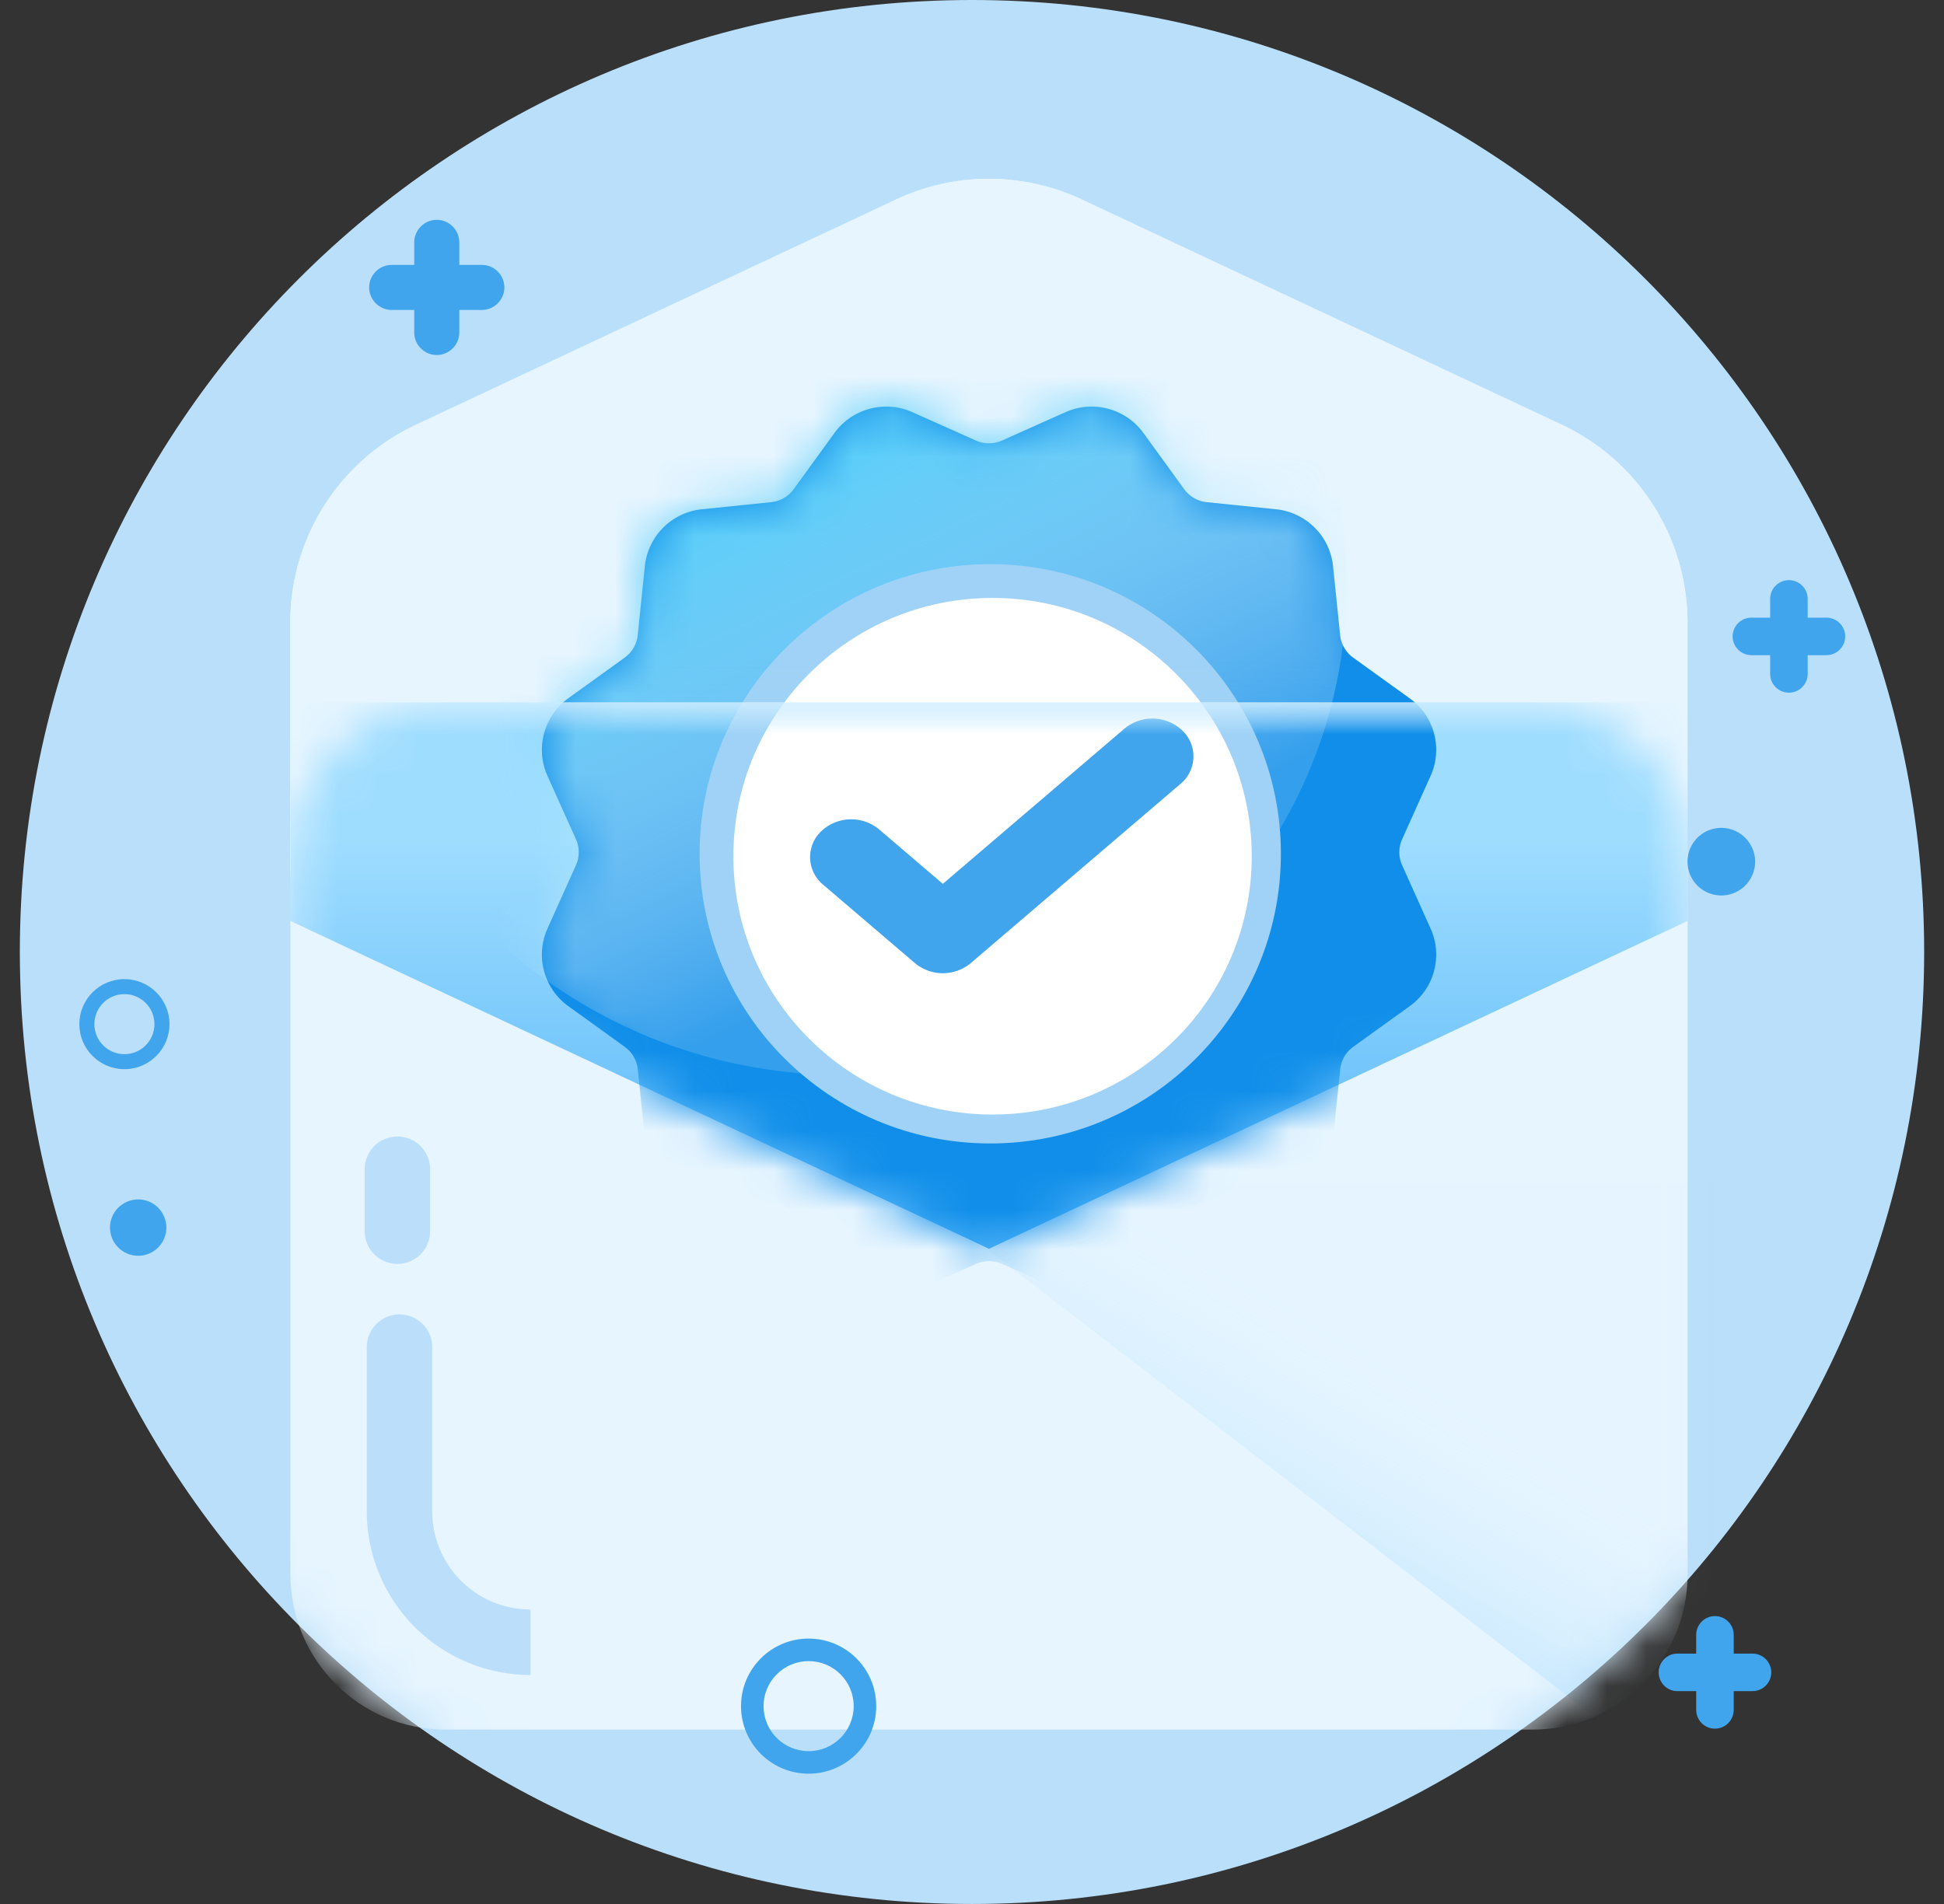 <svg xmlns="http://www.w3.org/2000/svg" xmlns:xlink="http://www.w3.org/1999/xlink" width="49" height="48" fill="none" xmlns:v="https://vecta.io/nano"><rect width="100%" height="100%" fill="#333333" stroke="none"/><path d="M48.5 24c0 13.255-10.745 24-24 24S.5 37.255.5 24s10.745-24 24-24 24 10.745 24 24z" fill="#badffa"/><mask id="A" maskUnits="userSpaceOnUse" x="0" y="0" width="49" height="48"><path d="M48.5 24c0 13.255-10.745 24-24 24S.5 37.255.5 24s10.745-24 24-24 24 10.745 24 24z" fill="#fff"/></mask><g mask="url(#A)"><path d="M7.316 22.113h30.675l4.544-6.403a5.53 5.53 0 0 0-3.165-5L27.264 5.028c-1.481-.695-3.195-.695-4.676 0L10.481 10.71c-1.932.907-3.165 2.848-3.165 4.982v6.422z" fill="#e6f5ff"/><path d="M24.597 31.864l-1.601.715c-.696.311-1.516.092-1.963-.524l-1.028-1.417c-.134-.185-.342-.305-.57-.328l-1.745-.179c-.759-.078-1.359-.676-1.437-1.432l-.18-1.74a.8.8 0 0 0-.329-.568l-1.422-1.025a1.6 1.6 0 0 1-.526-1.957l.717-1.596a.8.8 0 0 0 0-.656l-.717-1.596a1.6 1.6 0 0 1 .526-1.957l1.422-1.025a.8.8 0 0 0 .329-.568l.18-1.74c.078-.757.678-1.355 1.437-1.432l1.745-.179c.228-.023.436-.143.57-.328l1.028-1.417c.447-.616 1.267-.835 1.963-.524l1.601.715c.209.094.449.094.658 0l1.601-.715c.696-.311 1.516-.092 1.963.524l1.028 1.417c.134.185.342.305.57.328l1.745.179a1.61 1.61 0 0 1 1.437 1.432l.179 1.74a.8.8 0 0 0 .329.568l1.422 1.025c.618.446.838 1.263.526 1.957l-.717 1.596a.8.8 0 0 0 0 .656l.717 1.596c.312.694.092 1.511-.526 1.957l-1.422 1.025a.8.8 0 0 0-.329.568l-.179 1.74a1.61 1.61 0 0 1-1.437 1.432l-1.745.179c-.228.023-.436.143-.57.328l-1.028 1.417c-.447.616-1.267.835-1.963.524l-1.601-.715c-.209-.093-.449-.093-.658 0z" fill="#108ee9"/><mask id="B" maskUnits="userSpaceOnUse" x="13" y="10" width="24" height="23"><path d="M24.597 31.864l-1.601.715c-.696.311-1.516.092-1.963-.524l-1.028-1.417c-.134-.185-.342-.305-.57-.328l-1.745-.179c-.759-.078-1.359-.676-1.437-1.432l-.18-1.74a.8.8 0 0 0-.329-.568l-1.422-1.025a1.6 1.6 0 0 1-.526-1.957l.717-1.596a.8.8 0 0 0 0-.656l-.717-1.596a1.6 1.6 0 0 1 .526-1.957l1.422-1.025a.8.8 0 0 0 .329-.568l.18-1.74c.078-.757.678-1.355 1.437-1.432l1.745-.179c.228-.023.436-.143.57-.328l1.028-1.417c.447-.616 1.267-.835 1.963-.524l1.601.715c.209.094.449.094.658 0l1.601-.715c.696-.311 1.516-.092 1.963.524l1.028 1.417c.134.185.342.305.57.328l1.745.179a1.61 1.61 0 0 1 1.437 1.432l.179 1.74a.8.8 0 0 0 .329.568l1.422 1.025c.618.446.838 1.263.526 1.957l-.717 1.596a.8.8 0 0 0 0 .656l.717 1.596c.312.694.092 1.511-.526 1.957l-1.422 1.025a.8.8 0 0 0-.329.568l-.179 1.74a1.61 1.61 0 0 1-1.437 1.432l-1.745.179c-.228.023-.436.143-.57.328l-1.028 1.417c-.447.616-1.267.835-1.963.524l-1.601-.715c-.209-.093-.449-.093-.658 0z" fill="#fff"/></mask><g mask="url(#B)"><path d="M33.943 14.745c0 6.825-5.676 12.358-12.679 12.358S8.585 21.57 8.585 14.745 14.262 2.387 21.264 2.387 33.943 7.92 33.943 14.745z" fill="url(#G)"/></g><path d="M7.316 21.967a4.26 4.26 0 0 1 4.26-4.26h22.864l-4.26 3.824-5.254 9.951-17.609-8.265v-1.25z" fill="url(#H)"/><path d="M30.833 19.826c0 3.261-2.645 5.904-5.908 5.904s-5.908-2.643-5.908-5.904 2.645-5.904 5.908-5.904 5.908 2.643 5.908 5.904z" fill="#9fd2f6"/><path d="M7.317 22.113h35.219v-6.422c0-2.134-1.233-4.075-3.165-4.982L27.265 5.028c-1.481-.695-3.195-.695-4.676 0L10.482 10.71c-1.931.907-3.165 2.848-3.165 4.982v6.422z" fill="#e6f5ff"/><path d="M24.598 31.864l-1.601.715c-.696.311-1.516.092-1.963-.524l-1.028-1.417c-.134-.185-.342-.305-.57-.328l-1.745-.179a1.61 1.61 0 0 1-1.437-1.432l-.179-1.74a.8.8 0 0 0-.329-.568l-1.422-1.025c-.618-.446-.838-1.263-.526-1.957l.717-1.596a.8.8 0 0 0 0-.656l-.717-1.596c-.312-.694-.092-1.511.526-1.957l1.422-1.025a.8.8 0 0 0 .329-.568l.179-1.74a1.61 1.61 0 0 1 1.437-1.432l1.745-.179c.228-.023.436-.143.57-.328l1.028-1.417c.447-.616 1.267-.835 1.963-.524l1.601.715c.209.094.449.094.658 0l1.601-.715c.696-.311 1.516-.092 1.963.524l1.028 1.417c.135.185.342.305.57.328l1.745.179c.759.078 1.359.676 1.437 1.432l.179 1.74a.8.8 0 0 0 .329.568l1.422 1.025a1.6 1.6 0 0 1 .526 1.957l-.717 1.596a.8.8 0 0 0 0 .656l.717 1.596a1.6 1.6 0 0 1-.526 1.957l-1.422 1.025a.8.8 0 0 0-.329.568l-.179 1.74c-.078.756-.678 1.355-1.437 1.432l-1.745.179c-.228.023-.436.143-.57.328l-1.028 1.417c-.447.616-1.267.835-1.963.524l-1.601-.715c-.209-.093-.449-.093-.658 0z" fill="#108ee9"/><mask id="C" maskUnits="userSpaceOnUse" x="13" y="10" width="24" height="23"><path d="M24.598 31.864l-1.601.715c-.696.311-1.516.092-1.963-.524l-1.028-1.417c-.134-.185-.342-.305-.57-.328l-1.745-.179a1.61 1.61 0 0 1-1.437-1.432l-.179-1.74a.8.8 0 0 0-.329-.568l-1.422-1.025c-.618-.446-.838-1.263-.526-1.957l.717-1.596a.8.8 0 0 0 0-.656l-.717-1.596c-.312-.694-.092-1.511.526-1.957l1.422-1.025a.8.8 0 0 0 .329-.568l.179-1.74a1.61 1.61 0 0 1 1.437-1.432l1.745-.179c.228-.023.436-.143.57-.328l1.028-1.417c.447-.616 1.267-.835 1.963-.524l1.601.715c.209.094.449.094.658 0l1.601-.715c.696-.311 1.516-.092 1.963.524l1.028 1.417c.135.185.342.305.57.328l1.745.179c.759.078 1.359.676 1.437 1.432l.179 1.74a.8.8 0 0 0 .329.568l1.422 1.025a1.6 1.6 0 0 1 .526 1.957l-.717 1.596a.8.8 0 0 0 0 .656l.717 1.596a1.6 1.6 0 0 1-.526 1.957l-1.422 1.025a.8.8 0 0 0-.329.568l-.179 1.74c-.078.756-.678 1.355-1.437 1.432l-1.745.179c-.228.023-.436.143-.57.328l-1.028 1.417c-.447.616-1.267.835-1.963.524l-1.601-.715c-.209-.093-.449-.093-.658 0z" fill="#fff"/></mask><g mask="url(#C)"><path d="M33.944 14.745c0 6.825-5.677 12.358-12.679 12.358S8.586 21.57 8.586 14.745 14.262 2.387 21.265 2.387 33.944 7.92 33.944 14.745z" fill="url(#I)"/><path d="M32.285 21.525c0 4.033-3.28 7.302-7.326 7.302s-7.325-3.269-7.325-7.302 3.28-7.303 7.325-7.303 7.326 3.269 7.326 7.303z" fill="#9fd2f6"/><path d="M31.55 21.586c0 3.596-2.925 6.512-6.532 6.512s-6.533-2.916-6.533-6.512 2.925-6.512 6.533-6.512 6.532 2.915 6.532 6.512z" fill="#fff"/></g><path d="M7.318 21.62c0-2.161 1.752-3.913 3.913-3.913h27.393c2.161 0 3.913 1.752 3.913 3.913v18.071c0 2.161-1.752 3.913-3.913 3.913H11.232c-2.161 0-3.913-1.752-3.913-3.913V21.62z" fill="#e6f5ff"/><mask id="D" maskUnits="userSpaceOnUse" x="7" y="17" width="36" height="27"><path d="M7.318 21.62c0-2.161 1.752-3.913 3.913-3.913h27.393c2.161 0 3.913 1.752 3.913 3.913v18.071c0 2.161-1.752 3.913-3.913 3.913H11.232c-2.161 0-3.913-1.752-3.913-3.913V21.62z" fill="#fff"/></mask><g mask="url(#D)"><path fill-rule="evenodd" d="M13.371 40.576c-1.368 0-2.476-1.109-2.476-2.476v-4.137c0-.456-.37-.826-.825-.826s-.825.37-.825.826v4.137a4.13 4.13 0 0 0 4.127 4.127v-1.651z" fill="#bbdefb"/><path d="M57.945 33.741c0-2.161-1.752-3.913-3.913-3.913H22.726l35.219 27.127V33.741z" fill="url(#J)"/><path d="M7.318 17.707h35.219v5.51l-17.609 8.265-17.609-8.265v-5.51z" fill="url(#K)"/><mask id="E" maskUnits="userSpaceOnUse" x="7" y="17" width="36" height="15"><path d="M7.318 17.707h35.219v5.51l-17.609 8.265-17.609-8.265v-5.51z" fill="#fff"/></mask><g mask="url(#E)"><path d="M24.599 31.864l-1.601.715c-.696.311-1.516.092-1.963-.524l-1.028-1.417c-.134-.185-.342-.305-.57-.328l-1.745-.179a1.61 1.61 0 0 1-1.437-1.432l-.179-1.74a.8.8 0 0 0-.329-.568l-1.421-1.025a1.6 1.6 0 0 1-.526-1.957l.717-1.596a.8.8 0 0 0 0-.656l-.717-1.596a1.6 1.6 0 0 1 .526-1.957l1.422-1.025a.8.8 0 0 0 .329-.568l.179-1.74a1.61 1.61 0 0 1 1.437-1.432l1.745-.179c.228-.023.436-.143.57-.328l1.028-1.417c.447-.616 1.267-.835 1.963-.524l1.601.715c.209.094.449.094.658 0l1.601-.715c.696-.311 1.516-.092 1.963.524l1.028 1.417c.134.185.342.305.57.328l1.745.179a1.61 1.61 0 0 1 1.437 1.432l.18 1.74a.8.8 0 0 0 .329.568l1.422 1.025a1.6 1.6 0 0 1 .526 1.957l-.717 1.596a.8.8 0 0 0 0 .656l.717 1.596a1.6 1.6 0 0 1-.526 1.957L34.11 26.39a.8.8 0 0 0-.329.568l-.18 1.74a1.61 1.61 0 0 1-1.437 1.432l-1.745.179c-.228.023-.436.143-.57.328l-1.028 1.417c-.447.616-1.267.835-1.963.524l-1.601-.715c-.209-.093-.449-.093-.658 0z" fill="#108ee9"/><mask id="F" maskUnits="userSpaceOnUse" x="13" y="10" width="24" height="23"><path d="M24.599 31.864l-1.601.715c-.696.311-1.516.092-1.963-.524l-1.028-1.417c-.134-.185-.342-.305-.57-.328l-1.745-.179a1.61 1.61 0 0 1-1.437-1.432l-.179-1.74a.8.8 0 0 0-.329-.568l-1.421-1.025a1.6 1.6 0 0 1-.526-1.957l.717-1.596a.8.8 0 0 0 0-.656l-.717-1.596a1.6 1.6 0 0 1 .526-1.957l1.422-1.025a.8.8 0 0 0 .329-.568l.179-1.74a1.61 1.61 0 0 1 1.437-1.432l1.745-.179c.228-.023.436-.143.57-.328l1.028-1.417c.447-.616 1.267-.835 1.963-.524l1.601.715c.209.094.449.094.658 0l1.601-.715c.696-.311 1.516-.092 1.963.524l1.028 1.417c.134.185.342.305.57.328l1.745.179a1.61 1.61 0 0 1 1.437 1.432l.18 1.74a.8.8 0 0 0 .329.568l1.422 1.025a1.6 1.6 0 0 1 .526 1.957l-.717 1.596a.8.8 0 0 0 0 .656l.717 1.596a1.6 1.6 0 0 1-.526 1.957L34.11 26.39a.8.8 0 0 0-.329.568l-.18 1.74a1.61 1.61 0 0 1-1.437 1.432l-1.745.179c-.228.023-.436.143-.57.328l-1.028 1.417c-.447.616-1.267.835-1.963.524l-1.601-.715c-.209-.093-.449-.093-.658 0z" fill="#fff"/></mask><g mask="url(#F)"><path d="M33.945 14.745c0 6.825-5.676 12.358-12.679 12.358S8.587 21.57 8.587 14.745 14.263 2.387 21.266 2.387 33.945 7.92 33.945 14.745z" fill="url(#L)"/><path d="M32.286 21.525c0 4.033-3.28 7.302-7.326 7.302s-7.326-3.269-7.326-7.302 3.28-7.303 7.326-7.303 7.326 3.269 7.326 7.303z" fill="#9fd2f6"/><path d="M31.551 21.586c0 3.596-2.925 6.512-6.533 6.512s-6.533-2.916-6.533-6.512 2.925-6.512 6.533-6.512 6.533 2.915 6.533 6.512z" fill="#fff"/><path d="M28.344 18.368a1.1 1.1 0 0 1 1.461.051.9.9 0 0 1-.055 1.347l-5.282 4.515a1.1 1.1 0 0 1-1.406 0l-2.311-1.975a.9.9 0 0 1-.055-1.347 1.1 1.1 0 0 1 1.461-.051l1.608 1.374 4.579-3.914z" fill="#40a5ed"/></g></g><path fill-rule="evenodd" d="M10.017 28.652c.456 0 .825.37.825.825v1.561c0 .456-.37.825-.825.825s-.825-.369-.825-.825v-1.561c0-.456.37-.825.825-.825z" fill="#bbdefb"/></g></g><g fill-rule="evenodd" fill="#40a5ed"><use xlink:href="#M"/><path d="M9.873 6.678h.568v-.568a.57.57 0 0 1 .568-.568.57.57 0 0 1 .568.568v.568h.568a.57.57 0 0 1 .568.568.57.57 0 0 1-.568.568h-.568v.568a.57.57 0 0 1-.568.568.57.57 0 0 1-.568-.568v-.568h-.568a.57.57 0 0 1-.568-.568.57.57 0 0 1 .568-.568z"/><use xlink:href="#M" x="-1.864" y="26.117"/><path d="M2 25.819c0 .627.509 1.135 1.136 1.135s1.136-.508 1.136-1.135-.509-1.135-1.136-1.135S2 25.192 2 25.819zm1.893 0c0 .418-.339.757-.757.757s-.757-.339-.757-.757.339-.757.757-.757.757.339.757.757zm14.785 17.193c0 .941.763 1.703 1.704 1.703s1.704-.762 1.704-1.703-.763-1.703-1.704-1.703-1.704.763-1.704 1.703zm2.84 0c0 .627-.509 1.135-1.136 1.135s-1.136-.508-1.136-1.135.509-1.135 1.136-1.135 1.136.508 1.136 1.135z"/></g><path d="M4.193 30.948a.71.71 0 1 1-1.42 0 .71.71 0 1 1 1.42 0zm40.046-9.225a.852.852 0 1 1-1.704 0 .852.852 0 1 1 1.704 0z" fill="#40a5ed"/><defs><linearGradient id="G" x1="14.71" y1="14.816" x2="19.726" y2="25.358" xlink:href="#N"><stop stop-color="#5dcef9"/><stop offset="1" stop-color="#fff" stop-opacity=".15"/></linearGradient><linearGradient id="H" x1="10.737" y1="21.182" x2="10.737" y2="31.482" xlink:href="#N"><stop stop-color="#9fddff"/><stop offset="1" stop-color="#52b4f8"/></linearGradient><linearGradient id="I" x1="14.711" y1="14.816" x2="19.727" y2="25.358" xlink:href="#N"><stop stop-color="#5dcef9"/><stop offset="1" stop-color="#fff" stop-opacity=".15"/></linearGradient><linearGradient id="J" x1="47.751" y1="41.734" x2="42.568" y2="50.712" xlink:href="#N"><stop stop-color="#cdebfb" stop-opacity=".01"/><stop offset="1" stop-color="#3fb0ff" stop-opacity=".5"/></linearGradient><linearGradient id="K" x1="11.76" y1="21.182" x2="11.76" y2="31.482" xlink:href="#N"><stop stop-color="#9fddff"/><stop offset="1" stop-color="#52b4f8"/></linearGradient><linearGradient id="L" x1="14.712" y1="14.816" x2="19.728" y2="25.358" xlink:href="#N"><stop stop-color="#5dcef9"/><stop offset="1" stop-color="#fff" stop-opacity=".15"/></linearGradient><path id="M" d="M44.145 15.571h.473v-.473c0-.261.212-.473.473-.473s.473.212.473.473v.473h.473c.261 0 .473.212.473.473s-.212.473-.473.473h-.473v.473c0 .261-.212.473-.473.473s-.473-.212-.473-.473v-.473h-.473c-.261 0-.473-.212-.473-.473s.212-.473.473-.473z"/><linearGradient id="N" gradientUnits="userSpaceOnUse"/></defs></svg>